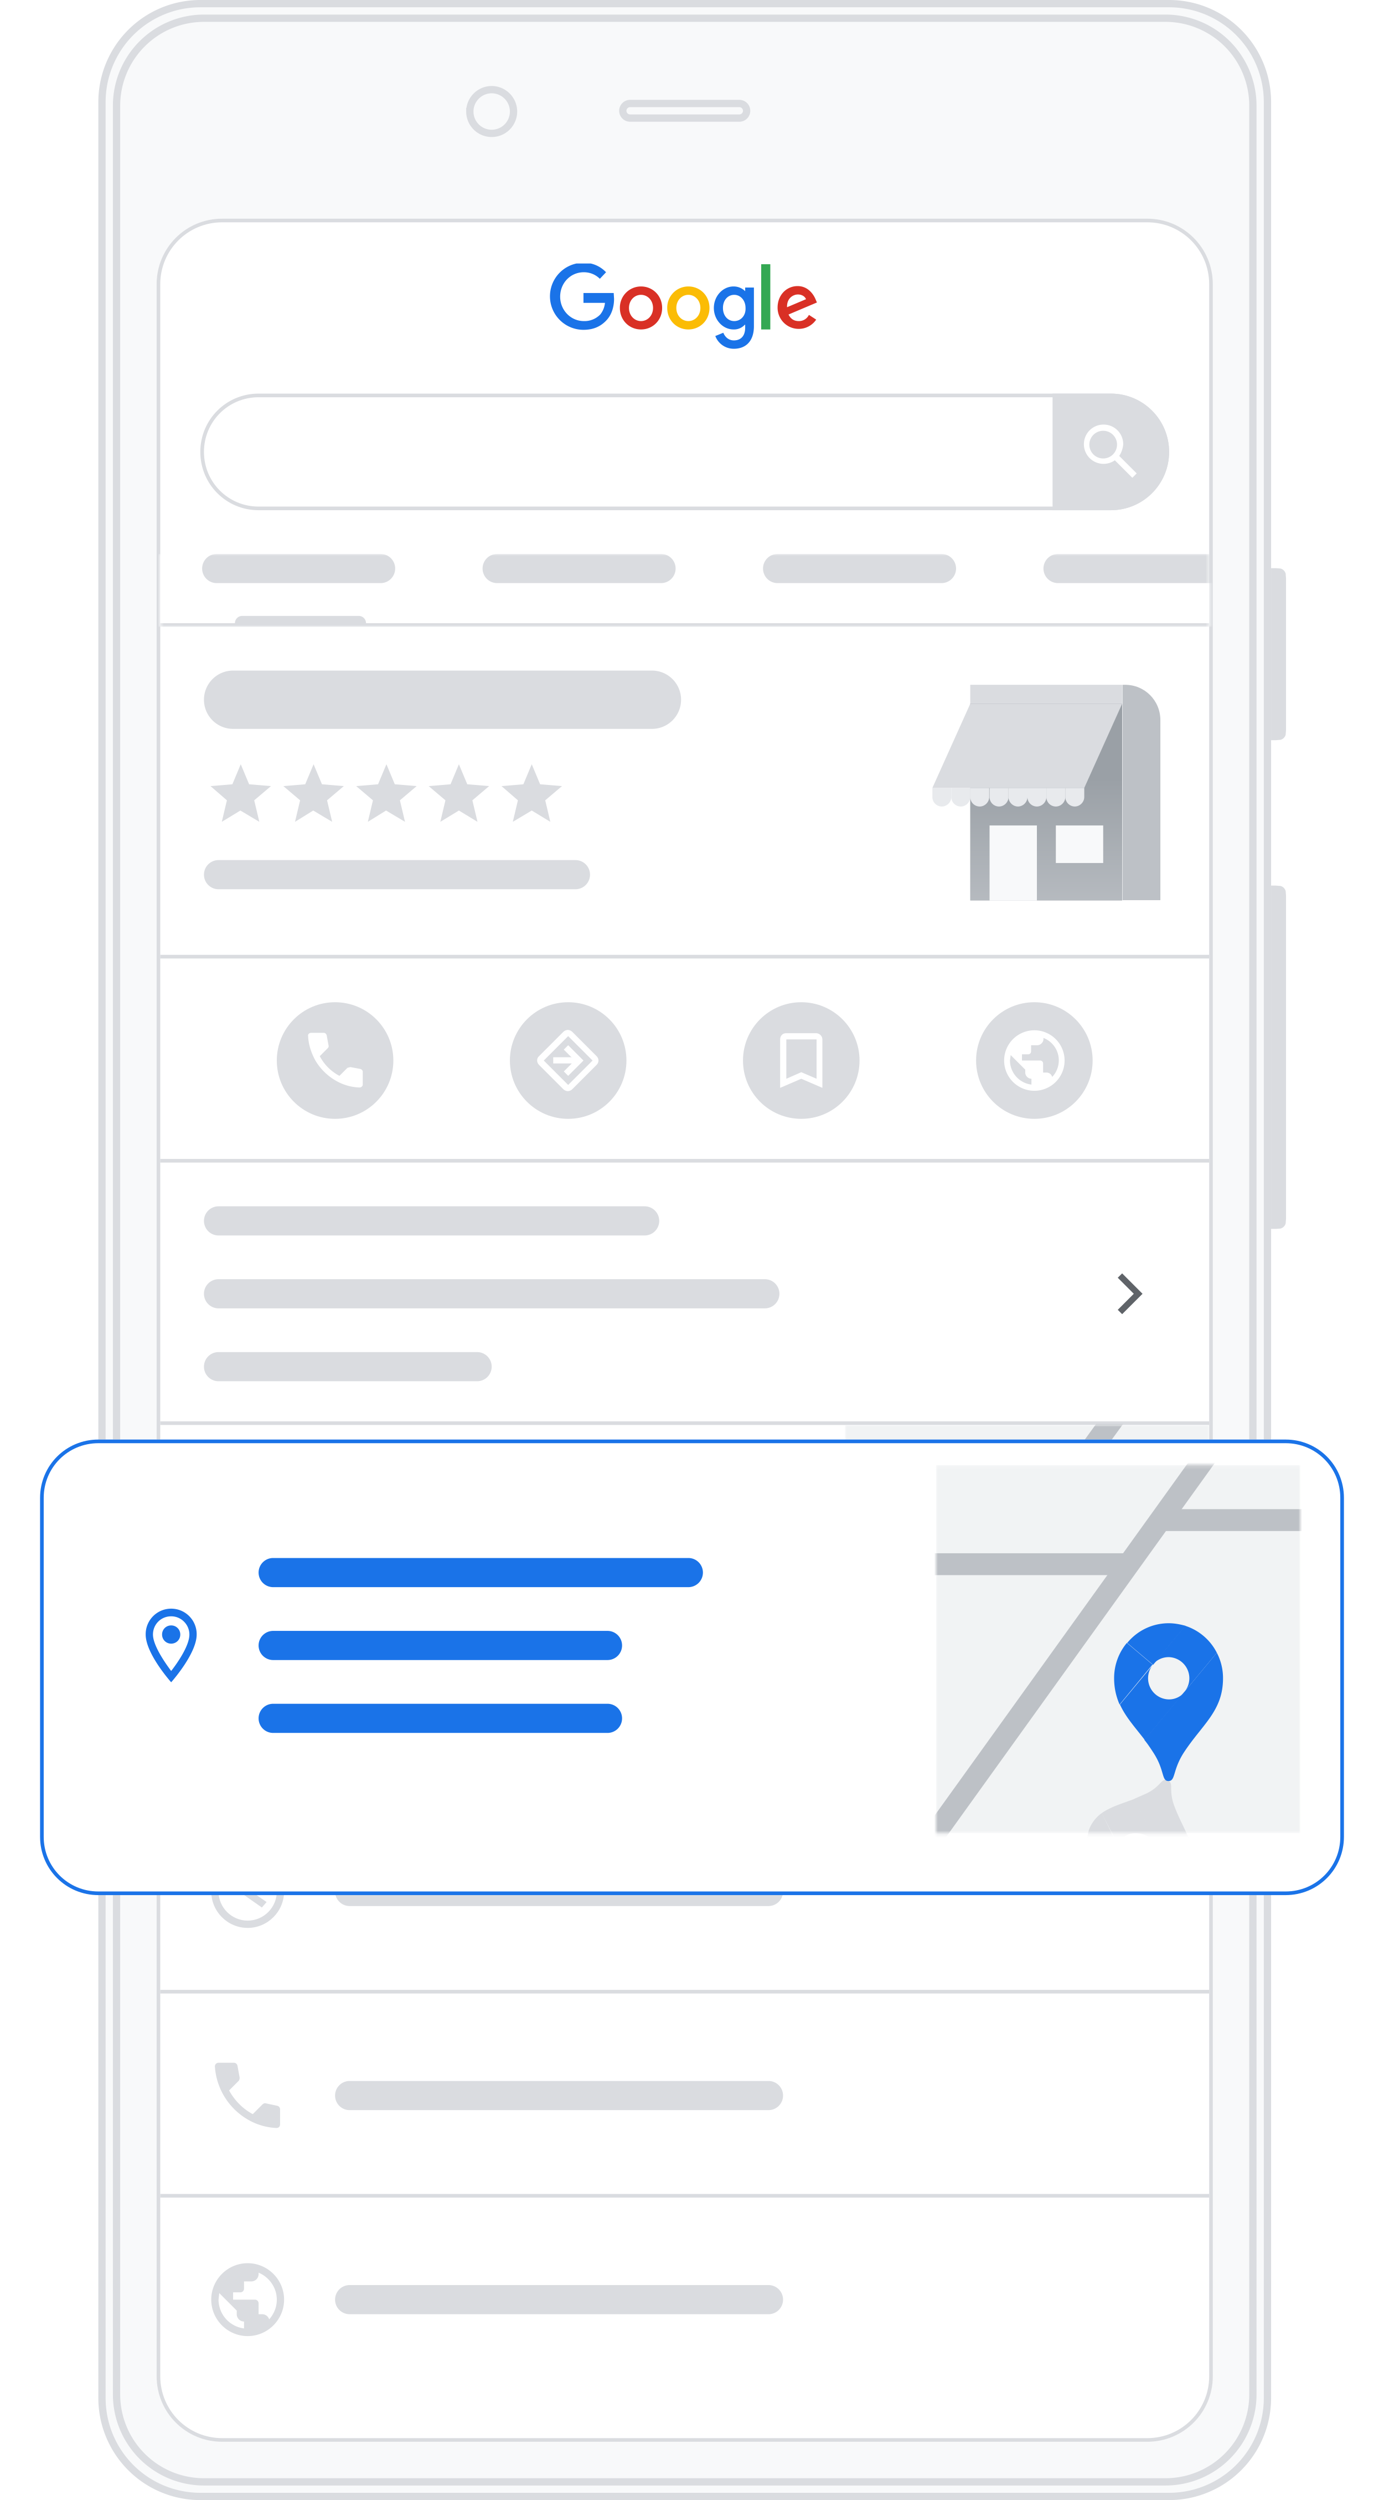 <svg version="1.1" id="Layer_1" xmlns="http://www.w3.org/2000/svg" xmlns:xlink="http://www.w3.org/1999/xlink" x="0" y="0" viewBox="0 0 380 686" xml:space="preserve" enable-background="new 0 0 380 686"><style>.st0{fill:#dadce0}.st1,.st2{fill:#f8f9fa;stroke:#dadce0;stroke-width:2}.st2{fill:none}.st3,.st4{fill:#fff}.st4{stroke:#dadce0}.st10,.st8,.st9{fill-rule:evenodd;clip-rule:evenodd;fill:#d93025}.st10,.st9{fill:#1a73e8}.st10{fill:#fff}.st13{fill:none;stroke:#dadce0}.st15{fill:#f8f9fa}.st16{fill:#e8eaed}.st20{fill-rule:evenodd;clip-rule:evenodd;fill:#dadce0}.st23{fill:#f1f3f4}.st24{fill:none;stroke:#bdc1c6;stroke-width:6}.st28{fill:#1a73e8}</style><filter color-interpolation-filters="sRGB" filterUnits="userSpaceOnUse" height="147" id="filter0_dd" width="380" x="0" y="383"><feFlood flood-opacity="0" result="BackgroundImageFix"/><feColorMatrix in="SourceAlpha" values="0 0 0 0 0 0 0 0 0 0 0 0 0 0 0 0 0 0 127 0"/><feOffset dy="1"/><feGaussianBlur stdDeviation="1.5"/><feColorMatrix values="0 0 0 0 0.235 0 0 0 0 0.251 0 0 0 0 0.263 0 0 0 0.3 0"/><feBlend in2="BackgroundImageFix" result="effect1_dropShadow"/><feColorMatrix in="SourceAlpha" values="0 0 0 0 0 0 0 0 0 0 0 0 0 0 0 0 0 0 127 0"/><feMorphology in="SourceAlpha" operator="dilate" radius="3" result="effect2_dropShadow"/><feOffset dy="4"/><feGaussianBlur stdDeviation="4"/><feColorMatrix values="0 0 0 0 0.235 0 0 0 0 0.251 0 0 0 0 0.263 0 0 0 0.15 0"/><feBlend in2="effect1_dropShadow" result="effect2_dropShadow"/><feBlend in="SourceGraphic" in2="effect2_dropShadow" result="shape"/></filter><path class="st0" d="M349 155.9h1.3l1.3.1a2 2 0 011.4 1.4l.1 1.3v41.6l-.1 1.3a2 2 0 01-1.4 1.4l-1.3.1H349v-47.2zM349 243h1.3l1.3.1a2 2 0 011.4 1.4l.1 1.3v88.6l-.1 1.3a2 2 0 01-1.4 1.4l-1.3.1H349V243z"/><path class="st1" d="M55 1h266a27 27 0 0127 27v630a27 27 0 01-27 27H55a27 27 0 01-27-27V28A27 27 0 0155 1z"/><path class="st1" d="M32 29A24 24 0 0156 5h264a24 24 0 0124 24v628a24 24 0 01-24 24H56a24 24 0 01-24-24V29z"/><path class="st2" d="M135 36.6a6 6 0 006-6c0-3.3-2.7-6-6-6s-6 2.7-6 6a6 6 0 006 6zM173 28.4h30a2 2 0 012 2 2 2 0 01-2 2h-30a2 2 0 01-2-2c0-1.1.9-2 2-2z"/><path class="st3" d="M61 60h254a18 18 0 0118 18v574a18 18 0 01-18 18H61a18 18 0 01-18-18V78a18 18 0 0118-18z"/><path class="st4" d="M61 60.5h254c9.7 0 17.5 7.8 17.5 17.5v574c0 9.7-7.8 17.5-17.5 17.5H61c-9.7 0-17.5-7.8-17.5-17.5V78c0-9.7 7.8-17.5 17.5-17.5z"/><defs><path id="SVGID_1_" d="M151 72.3h74v23.5h-74z"/></defs><clipPath id="SVGID_2_"><use xlink:href="#SVGID_1_" overflow="visible"/></clipPath><g clip-path="url(#SVGID_2_)"><path d="M189 78.6a5.8 5.8 0 00-5.8 5.9c0 3.4 2.6 5.9 5.8 5.9s5.8-2.5 5.8-5.9c0-3.4-2.6-5.9-5.8-5.9zm0 9.5c-1.8 0-3.3-1.5-3.3-3.6s1.5-3.6 3.3-3.6 3.3 1.5 3.3 3.6-1.5 3.6-3.3 3.6z" fill-rule="evenodd" clip-rule="evenodd" fill="#fbbc05"/><path d="M209 90.4h2.5V72.5H209v17.9z" fill-rule="evenodd" clip-rule="evenodd" fill="#34a853"/><path class="st8" d="M219.3 88.1c-1.3 0-2.2-.6-2.8-1.8l7.8-3.3-.3-.7c-.5-1.3-2-3.8-5-3.8s-5.5 2.4-5.5 5.9a5.8 5.8 0 0010.6 3.3l-2-1.3a3 3 0 01-2.8 1.7zm-.2-7.3c1 0 1.9.5 2.2 1.3l-5.2 2.2c-.1-2.5 1.7-3.5 3-3.5z"/><path class="st9" d="M160.2 80.6v2.5h5.9a5.9 5.9 0 01-1.3 3.2 6 6 0 01-4.5 1.8c-3.6 0-6.5-3-6.5-6.7s2.8-6.7 6.5-6.7c1.9 0 3.4.8 4.4 1.8l1.7-1.8a8.3 8.3 0 00-6.2-2.6 9.2 9.2 0 000 18.4c2.7 0 4.7-.9 6.3-2.6 1.6-1.7 2.1-4 2.1-5.9l-.1-1.6h-8.3z"/><path class="st8" d="M176 78.6a5.8 5.8 0 00-5.8 5.9c0 3.4 2.6 5.9 5.8 5.9s5.8-2.5 5.8-5.9c0-3.4-2.6-5.9-5.8-5.9zm0 9.5c-1.8 0-3.3-1.5-3.3-3.6s1.5-3.6 3.3-3.6 3.3 1.5 3.3 3.6-1.5 3.6-3.3 3.6z"/><path class="st9" d="M204.6 79.9a4.5 4.5 0 00-3.2-1.3c-2.9 0-5.4 2.6-5.4 5.9 0 3.3 2.5 5.9 5.4 5.9a4 4 0 003.1-1.3h.1v.8c0 2.3-1.2 3.5-3.1 3.5-1.6 0-2.5-1.1-2.9-2.1l-2.2.9a5.4 5.4 0 005.1 3.5c3 0 5.5-1.8 5.5-6.2V78.9h-2.4v1zm-3 8.2c-1.8 0-3.1-1.5-3.1-3.6s1.3-3.6 3.1-3.6c1.7 0 3.1 1.5 3.1 3.6.1 2.1-1.3 3.6-3.1 3.6z"/></g><path class="st4" d="M71 108.5h234c8.6 0 15.5 6.9 15.5 15.5s-6.9 15.5-15.5 15.5H71c-8.6 0-15.5-6.9-15.5-15.5s6.9-15.5 15.5-15.5z"/><path class="st0" d="M289 108h16c8.8 0 16 7.2 16 16s-7.2 16-16 16h-16v-32z"/><path class="st10" d="M307.3 125.1l4.8 4.8-1.2 1.2-4.8-4.8a5.4 5.4 0 01-8.5-4.4c0-3 2.4-5.4 5.4-5.4 3 0 5.4 2.4 5.4 5.4a6.8 6.8 0 01-1.1 3.2zm-4.4-6.9a3.8 3.8 0 100 7.6 3.8 3.8 0 000-7.6z"/><defs><filter id="Adobe_OpacityMaskFilter" filterUnits="userSpaceOnUse" x="43.5" y="152" width="385" height="20"><feColorMatrix values="1 0 0 0 0 0 1 0 0 0 0 0 1 0 0 0 0 0 1 0"/></filter></defs><mask maskUnits="userSpaceOnUse" x="43.5" y="152" width="385" height="20" id="mask0_1_"><path fill="#c4c4c4" filter="url(#Adobe_OpacityMaskFilter)" d="M44 152h288v20H44z"/></mask><g mask="url(#mask0_1_)"><path class="st3" d="M43.5 152h385v20h-385z"/><path class="st0" d="M59.5 152h45a4 4 0 014 4 4 4 0 01-4 4h-45a4 4 0 01-4-4 4 4 0 014-4zM64.5 171c0-1.1.9-2 2-2h32a2 2 0 012 2h-36zM136.5 152h45a4 4 0 014 4 4 4 0 01-4 4h-45a4 4 0 01-4-4 4 4 0 014-4zM213.5 152h45a4 4 0 014 4 4 4 0 01-4 4h-45a4 4 0 01-4-4 4 4 0 014-4zM290.5 152h45a4 4 0 014 4 4 4 0 01-4 4h-45a4 4 0 01-4-4 4 4 0 014-4z"/><path class="st13" d="M44 171.5h288"/></g><path class="st0" d="M64 184h115a8 8 0 018 8 8 8 0 01-8 8H64a8 8 0 01-8-8 8 8 0 018-8zM66 222.4l5.2 3.1-1.4-5.9 4.6-3.9-6-.5-2.3-5.5-2.3 5.5-6 .5 4.5 3.9-1.4 5.9 5.1-3.1zM86 222.4l5.2 3.1-1.4-5.9 4.6-3.9-6-.5-2.3-5.5-2.3 5.5-6 .5 4.6 3.9-1.4 5.9 5-3.1zM106 222.4l5.2 3.1-1.4-5.9 4.6-3.9-6-.5-2.3-5.5-2.3 5.5-6 .5 4.6 3.9-1.4 5.9 5-3.1zM126 222.4l5.1 3.1-1.4-5.9 4.6-3.9-6-.5-2.3-5.5-2.3 5.5-6 .5 4.6 3.9-1.4 5.9 5.1-3.1zM146 222.4l5.1 3.1-1.4-5.9 4.6-3.9-6-.5-2.3-5.5-2.3 5.5-6 .5 4.5 3.9-1.4 5.9 5.2-3.1zM60 236h98a4 4 0 014 4 4 4 0 01-4 4H60a4 4 0 01-4-4 4 4 0 014-4zM266.4 187.9h41.7V247h-41.7z"/><linearGradient id="SVGID_3_" gradientUnits="userSpaceOnUse" x1="287.3" y1="474.4" x2="287.3" y2="432" gradientTransform="matrix(1 0 0 -1 0 688)"><stop offset="0" stop-color="#9aa0a6"/><stop offset="1" stop-color="#bdc1c6"/></linearGradient><path fill="url(#SVGID_3_)" d="M266.4 193.1h41.7v54h-41.7z"/><path class="st0" d="M266.4 193.1h41.7l-10.4 23.1H256l10.4-23.1z"/><path class="st15" d="M271.7 226.5h13v20.6h-13zM289.9 226.5h13v10.3h-13z"/><path class="st16" d="M256 216.2h5.2v2.5c0 1.4-1.2 2.6-2.6 2.6a2.6 2.6 0 01-2.6-2.6v-2.5z"/><path class="st16" d="M261.2 216.2h5.2v2.5c0 1.4-1.2 2.6-2.6 2.6a2.6 2.6 0 01-2.6-2.6v-2.5z"/><path class="st16" d="M266.4 216.2h5.2v2.5c0 1.4-1.2 2.6-2.6 2.6a2.6 2.6 0 01-2.6-2.6v-2.5zM271.7 216.2h5.2v2.5c0 1.4-1.2 2.6-2.6 2.6a2.6 2.6 0 01-2.6-2.6v-2.5z"/><path class="st16" d="M276.9 216.2h5.2v2.5c0 1.4-1.2 2.6-2.6 2.6s-2.6-1.2-2.6-2.6v-2.5zM282.1 216.2h5.2v2.5c0 1.4-1.2 2.6-2.6 2.6a2.6 2.6 0 01-2.6-2.6v-2.5z"/><path class="st16" d="M287.3 216.2h5.2v2.5c0 1.4-1.2 2.6-2.6 2.6a2.6 2.6 0 01-2.6-2.6v-2.5z"/><path class="st16" d="M292.5 216.2h5.2v2.5c0 1.4-1.2 2.6-2.6 2.6s-2.6-1.2-2.6-2.6v-2.5z"/><path d="M308.2 187.9h.7c5.4 0 9.7 4.3 9.7 9.7V247h-10.4v-59.1z" fill="#bdc1c6"/><path class="st13" d="M44 262.5h288"/><defs><path id="SVGID_4_" d="M44 263h288v56H44z"/></defs><clipPath id="SVGID_5_"><use xlink:href="#SVGID_4_" overflow="visible"/></clipPath><g clip-path="url(#SVGID_5_)"><circle class="st0" cx="92" cy="291" r="16"/><path class="st3" d="M95.4 293l-2.2 2.2a12.8 12.8 0 01-5.4-5.4l2.2-2.2c.2-.2.3-.5.2-.8l-.5-2.7c-.1-.4-.4-.7-.8-.7h-3.5c-.5 0-.9.4-.8.9.1 2.4.9 4.7 2 6.7 1.3 2.2 3.2 4.1 5.4 5.4 2 1.2 4.2 1.9 6.7 2 .5 0 .9-.4.9-.8v-3.5c0-.4-.3-.7-.7-.8l-2.7-.5-.8.2z"/><circle class="st0" cx="156" cy="291" r="16"/><path class="st10" d="M163.8 289.8l-6.7-6.7c-.3-.3-.8-.5-1.2-.5s-.9.2-1.2.5l-6.7 6.7c-.7.6-.7 1.7 0 2.4l6.7 6.7c.3.3.8.5 1.2.5s.9-.2 1.2-.5l6.7-6.7c.7-.7.7-1.7 0-2.4zm-7.8 7.9l-6.7-6.7 6.7-6.7 6.7 6.7-6.7 6.7zm1-7.5l-2.2-2.2 1.2-1.2 4.2 4.2-4.2 4.2-1.2-1.2 2.2-2.2h-5.1v-1.7h5.1z"/><circle class="st0" cx="220" cy="291" r="16"/><path class="st10" d="M215.8 283.5h8.3c.9 0 1.7.8 1.7 1.7v13.3L220 296l-5.8 2.5v-13.3c0-1 .7-1.7 1.6-1.7zm4.2 10.7l4.2 1.8v-10.8h-8.3V296l4.1-1.8z"/><circle class="st0" cx="284" cy="291" r="16"/><path class="st10" d="M284 282.7a8.3 8.3 0 100 16.6 8.3 8.3 0 100-16.6zm-6.7 8.3l.2-1.5 4 4v.8c0 .9.8 1.7 1.7 1.7v1.6a6.7 6.7 0 01-5.9-6.6zm10 3.3c.8 0 1.4.5 1.6 1.2a6.6 6.6 0 00-2.4-10.7v.3c0 .9-.8 1.7-1.7 1.7h-1.7v1.7c0 .5-.4.8-.8.8h-1.7v1.7h5c.5 0 .8.4.8.8v2.5h.9z"/><path class="st13" d="M44 318.5h288"/></g><path class="st13" d="M44 390.5h288"/><path class="st0" d="M60 331h117a4 4 0 014 4 4 4 0 01-4 4H60a4 4 0 01-4-4 4 4 0 014-4zM60 351h150a4 4 0 014 4 4 4 0 01-4 4H60a4 4 0 01-4-4 4 4 0 014-4zM60 371h71a4 4 0 014 4 4 4 0 01-4 4H60a4 4 0 01-4-4 4 4 0 014-4z"/><path d="M308.1 360.6l-1.2-1.2 4.4-4.4-4.4-4.4 1.2-1.2 5.6 5.6-5.6 5.6z" fill="#5f6368"/><path class="st20" d="M68 430a7 7 0 00-7 7c0 5.2 7 13 7 13s7-7.8 7-13a7 7 0 00-7-7zm-5 7c0-2.8 2.2-5 5-5s5 2.2 5 5c0 2.9-2.9 7.2-5 9.9-2.1-2.7-5-7-5-9.9zm5 2.5c1.4 0 2.5-1.1 2.5-2.5s-1.1-2.5-2.5-2.5-2.5 1.1-2.5 2.5 1.1 2.5 2.5 2.5z"/><path class="st0" d="M96 416h114a4 4 0 014 4 4 4 0 01-4 4H96a4 4 0 01-4-4 4 4 0 014-4zM96 436h91.8a4 4 0 014 4 4 4 0 01-4 4H96a4 4 0 01-4-4 4 4 0 014-4zM96 456h91.8a4 4 0 014 4 4 4 0 01-4 4H96a4 4 0 01-4-4 4 4 0 014-4z"/><defs><filter id="Adobe_OpacityMaskFilter_1_" filterUnits="userSpaceOnUse" x="187" y="370" width="207" height="138.5"><feColorMatrix values="1 0 0 0 0 0 1 0 0 0 0 0 1 0 0 0 0 0 1 0"/></filter></defs><mask maskUnits="userSpaceOnUse" x="187" y="370" width="207" height="138.5" id="mask1_1_"><path fill="#dadce0" filter="url(#Adobe_OpacityMaskFilter_1_)" d="M232 391h100v100H232z"/></mask><g mask="url(#mask1_1_)"><path class="st23" d="M232 391h100v100H232z"/><path class="st0" d="M282.9 496.3l-8.2 1.3a9.3 9.3 0 01-.6-7.8 9.8 9.8 0 013.4-4.3l5.3 10.6.1.2z"/><path class="st0" d="M277.5 485.6c2.4-1.7 5.5-2.6 9-3.9l6.5 13a6.6 6.6 0 00-3.5-3c-2.9-1.2-6-.4-6.8 1.7-.4.9-.3 1.9.2 2.9l-5.4-10.7zM301.7 501.1c-.7 1.7-1.9 3-3.5 4l-5.2-10.4v-.1l-6.5-13 3.4-1.5c4.1-2 4-4.3 5.8-3.5 1.8.7.2 2.3 1.7 6.6 2.5 7.2 6.8 11.8 4.3 17.9z"/><path class="st24" d="M318.4 371.8l-98 135M286 418h-99M394 406h-99"/></g><path class="st0" d="M291.5 445.2l-7.1-5.9a14.7 14.7 0 00-3.5 9.6c0 2.8.6 5.1 1.5 7.1l8.9-10.6.2-.2zM295.9 434a15 15 0 00-11.4 5.3l7.1 5.9.1-.1 8.8-10.5c-1.5-.4-3-.6-4.6-.6z"/><path class="st0" d="M300.3 452.5l8.8-10.5a14.7 14.7 0 00-8.7-7.3l-8.9 10.5c1-1.2 2.6-2 4.4-2a5.7 5.7 0 014.4 9.3zM282.5 456c1.6 3.4 4.1 6.2 6.8 9.6l11-13.1a5.7 5.7 0 01-10.1-3.7c0-1.3.5-2.6 1.2-3.6l-8.9 10.8z"/><path class="st0" d="M310.8 448.9c0-2.5-.6-4.8-1.7-6.9l-8.8 10.5-.1.1-11 13.1 2.6 3.6c3 4.7 2.1 7.5 4 7.5 2 0 1.1-2.8 4.1-7.5 5.1-7.8 10.9-11.3 10.9-20.4z"/><path class="st13" d="M44 490.5h288"/><path class="st20" d="M68 509c-5.5 0-10 4.5-10 10s4.5 10 10 10 10-4.5 10-10-4.5-10-10-10zm0 18c-4.4 0-8-3.6-8-8s3.6-8 8-8 8 3.6 8 8-3.6 8-8 8zm1-14v6l4.2 2.9-1.3 1.5-5-3.5v-7H69z"/><path class="st0" d="M96 515h115a4 4 0 014 4 4 4 0 01-4 4H96a4 4 0 01-4-4 4 4 0 014-4z"/><path class="st13" d="M44 546.5h288"/><path class="st20" d="M68 621c-5.5 0-10 4.5-10 10s4.5 10 10 10 10-4.5 10-10-4.5-10-10-10zm-8 10l.2-1.8L65 634v1c0 1.1.9 2 2 2v1.9a8 8 0 01-7-7.9zm12 4a2 2 0 011.9 1.4A8 8 0 0076 631c0-3.3-2.1-6.2-5-7.4v.4a2 2 0 01-2 2h-2v2c0 .5-.4 1-1 1h-2v2h6c.6 0 1 .5 1 1v3h1z"/><path class="st0" d="M96 627h115a4 4 0 014 4 4 4 0 01-4 4H96a4 4 0 01-4-4 4 4 0 014-4zM72 577.5l-2.6 2.6c-2.8-1.5-5-3.8-6.5-6.5l2.6-2.6c.2-.2.3-.6.3-.9l-.6-3.3a1 1 0 00-1-.8H60a1 1 0 00-1 1 18.2 18.2 0 008.9 14.5 17 17 0 008 2.4c.6 0 1-.4 1-1v-4.1a1 1 0 00-.8-1l-3.3-.7c-.2 0-.5.1-.8.4zM96 571h115a4 4 0 014 4 4 4 0 01-4 4H96a4 4 0 01-4-4 4 4 0 014-4z"/><path class="st13" d="M44 602.5h288"/><g filter="url(#filter0_dd)"><path class="st3" d="M27 390h326a16 16 0 0116 16v93a16 16 0 01-16 16H27a16 16 0 01-16-16v-93a16 16 0 0116-16z"/><path d="M27 390.5h326c8.6 0 15.5 6.9 15.5 15.5v93c0 8.6-6.9 15.5-15.5 15.5H27c-8.6 0-15.5-6.9-15.5-15.5v-93c0-8.6 6.9-15.5 15.5-15.5z" fill="none" stroke="#1a73e8"/></g><path class="st9" d="M47 441.4a7 7 0 00-7 7.1c0 5.3 7 13.1 7 13.1s7-7.8 7-13.1a7 7 0 00-7-7.1zm-5 7.1c0-2.8 2.2-5 5-5s5 2.3 5 5c0 2.9-2.9 7.3-5 10-2.1-2.8-5-7.2-5-10zm5 2.5c1.4 0 2.5-1.1 2.5-2.5S48.4 446 47 446s-2.5 1.1-2.5 2.5 1.1 2.5 2.5 2.5z"/><defs><path id="SVGID_6_" d="M71 427.5h122v48H71z"/></defs><clipPath id="SVGID_7_"><use xlink:href="#SVGID_6_" overflow="visible"/></clipPath><g clip-path="url(#SVGID_7_)"><path class="st28" d="M75 427.5h114a4 4 0 014 4 4 4 0 01-4 4H75a4 4 0 01-4-4 4 4 0 014-4zM75 447.5h91.8a4 4 0 014 4 4 4 0 01-4 4H75a4 4 0 01-4-4 4 4 0 014-4zM75 467.5h91.8a4 4 0 014 4 4 4 0 01-4 4H75a4 4 0 01-4-4 4 4 0 014-4z"/></g><defs><filter id="Adobe_OpacityMaskFilter_2_" filterUnits="userSpaceOnUse" x="212" y="380.8" width="207" height="139.9"><feColorMatrix values="1 0 0 0 0 0 1 0 0 0 0 0 1 0 0 0 0 0 1 0"/></filter></defs><mask maskUnits="userSpaceOnUse" x="212" y="380.8" width="207" height="139.9" id="mask2_1_"><path fill="#dadce0" filter="url(#Adobe_OpacityMaskFilter_2_)" d="M257 402h100v101H257z"/></mask><g mask="url(#mask2_1_)"><path class="st23" d="M257 402h100v101H257z"/><path class="st0" d="M307.9 508.4l-8.2 1.3a9.6 9.6 0 01-.6-7.9 9.8 9.8 0 013.4-4.3l5.3 10.7.1.2zM302.5 497.5c2.4-1.7 5.5-2.6 9-3.9l6.6 13.1a7.2 7.2 0 00-3.5-3.1c-2.9-1.2-6-.5-6.8 1.7-.4.9-.3 1.9.2 2.9l-5.5-10.7z"/><path class="st0" d="M326.8 513.3a8.7 8.7 0 01-3.5 4.1l-5.3-10.5v-.1l-6.6-13.2 3.4-1.5c4.1-2 4-4.3 5.8-3.6 1.8.8.2 2.3 1.7 6.7 2.6 7.2 7 11.9 4.5 18.1z"/><path fill="none" stroke="#bdc1c6" stroke-width="6" d="M343.4 382.6l-98 136.3"/><path class="st24" d="M311 429.2h-99M419 417.1h-99"/></g><path class="st28" d="M316.5 456.8l-7.1-6a15 15 0 00-3.5 9.7c0 2.8.6 5.1 1.5 7.2l8.9-10.8.2-.1zM320.9 445.4c-4.6 0-8.7 2.1-11.4 5.4l7.1 6 .1-.1 8.8-10.6c-1.5-.4-3-.7-4.6-.7z"/><path class="st28" d="M325.3 464.1l8.8-10.6a14.8 14.8 0 00-8.7-7.4l-8.9 10.7c1-1.3 2.6-2.1 4.4-2.1a5.8 5.8 0 014.4 9.4zM307.5 467.7c1.6 3.5 4.1 6.2 6.8 9.7l11-13.2a5.5 5.5 0 01-4.4 2.1 5.8 5.8 0 01-4.5-9.3l-8.9 10.7z"/><path class="st28" d="M335.8 460.5a15 15 0 00-1.7-7l-8.8 10.6-.1.1-11 13.2c.9 1.1 1.7 2.3 2.6 3.7 3 4.7 2.1 7.6 4 7.6 2 0 1.1-2.8 4.1-7.6 5.1-7.9 10.9-11.5 10.9-20.6z"/></svg>